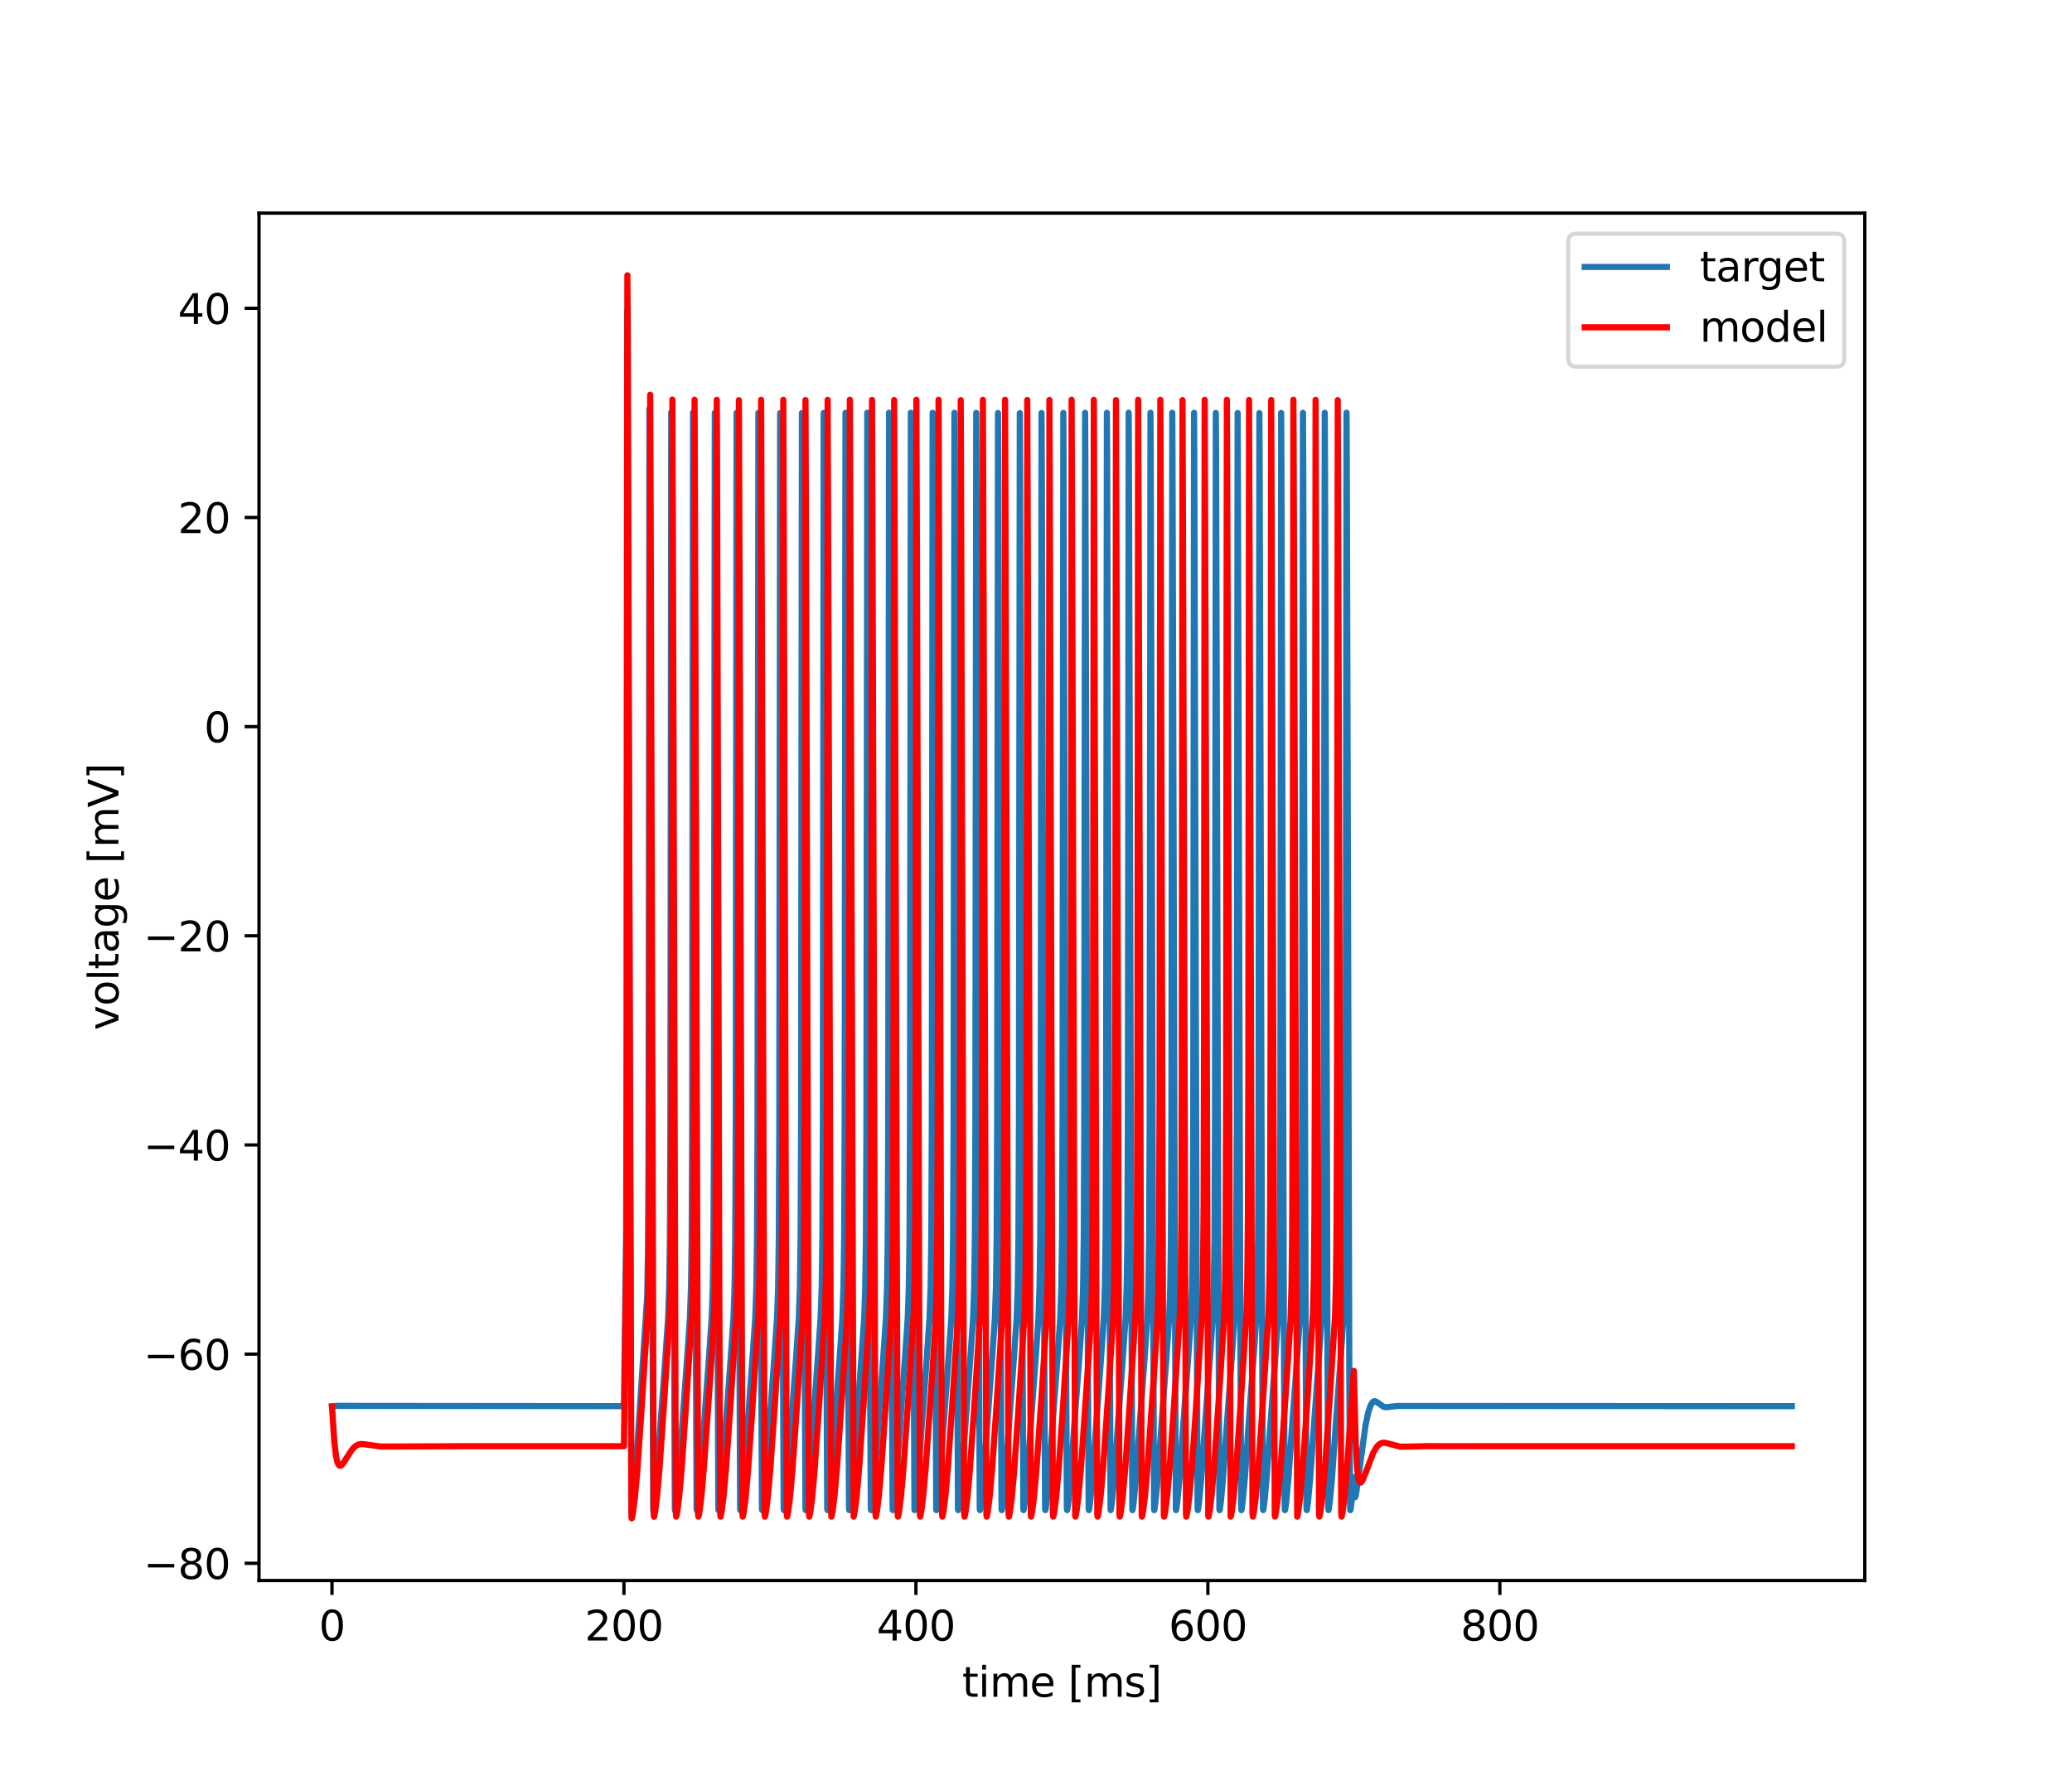 <?xml version="1.0" encoding="utf-8" standalone="no"?>
<!DOCTYPE svg PUBLIC "-//W3C//DTD SVG 1.1//EN"
  "http://www.w3.org/Graphics/SVG/1.1/DTD/svg11.dtd">
<svg xmlns:xlink="http://www.w3.org/1999/xlink" width="504pt" height="432pt" viewBox="0 0 504 432" xmlns="http://www.w3.org/2000/svg" version="1.1">
 <defs>
  <style type="text/css">*{stroke-linejoin: round; stroke-linecap: butt}</style>
 </defs>
 <g id="figure_1">
  <g id="patch_1">
   <path d="M 0 432 
L 504 432 
L 504 0 
L 0 0 
z
" style="fill: #ffffff"/>
  </g>
  <g id="axes_1">
   <g id="patch_2">
    <path d="M 63 384.48 
L 453.6 384.48 
L 453.6 51.84 
L 63 51.84 
z
" style="fill: #ffffff"/>
   </g>
   <g id="matplotlib.axis_1">
    <g id="xtick_1">
     <g id="line2d_1">
      <defs>
       <path id="md06ec34efe" d="M 0 0 
L 0 3.5 
" style="stroke: #000000; stroke-width: 0.8"/>
      </defs>
      <g>
       <use xlink:href="#md06ec34efe" x="80.755" y="384.48" style="stroke: #000000; stroke-width: 0.8"/>
      </g>
     </g>
     <g id="text_1">
      <!-- 0 -->
      <g transform="translate(77.573 399.078)scale(0.1 -0.1)">
       <defs>
        <path id="DejaVuSans-30" d="M 2034 4250 
Q 1547 4250 1301 3770 
Q 1056 3291 1056 2328 
Q 1056 1369 1301 889 
Q 1547 409 2034 409 
Q 2525 409 2770 889 
Q 3016 1369 3016 2328 
Q 3016 3291 2770 3770 
Q 2525 4250 2034 4250 
z
M 2034 4750 
Q 2819 4750 3233 4129 
Q 3647 3509 3647 2328 
Q 3647 1150 3233 529 
Q 2819 -91 2034 -91 
Q 1250 -91 836 529 
Q 422 1150 422 2328 
Q 422 3509 836 4129 
Q 1250 4750 2034 4750 
z
" transform="scale(0.016)"/>
       </defs>
       <use xlink:href="#DejaVuSans-30"/>
      </g>
     </g>
    </g>
    <g id="xtick_2">
     <g id="line2d_2">
      <g>
       <use xlink:href="#md06ec34efe" x="151.773" y="384.48" style="stroke: #000000; stroke-width: 0.8"/>
      </g>
     </g>
     <g id="text_2">
      <!-- 200 -->
      <g transform="translate(142.229 399.078)scale(0.1 -0.1)">
       <defs>
        <path id="DejaVuSans-32" d="M 1228 531 
L 3431 531 
L 3431 0 
L 469 0 
L 469 531 
Q 828 903 1448 1529 
Q 2069 2156 2228 2338 
Q 2531 2678 2651 2914 
Q 2772 3150 2772 3378 
Q 2772 3750 2511 3984 
Q 2250 4219 1831 4219 
Q 1534 4219 1204 4116 
Q 875 4013 500 3803 
L 500 4441 
Q 881 4594 1212 4672 
Q 1544 4750 1819 4750 
Q 2544 4750 2975 4387 
Q 3406 4025 3406 3419 
Q 3406 3131 3298 2873 
Q 3191 2616 2906 2266 
Q 2828 2175 2409 1742 
Q 1991 1309 1228 531 
z
" transform="scale(0.016)"/>
       </defs>
       <use xlink:href="#DejaVuSans-32"/>
       <use xlink:href="#DejaVuSans-30" x="63.623"/>
       <use xlink:href="#DejaVuSans-30" x="127.246"/>
      </g>
     </g>
    </g>
    <g id="xtick_3">
     <g id="line2d_3">
      <g>
       <use xlink:href="#md06ec34efe" x="222.791" y="384.48" style="stroke: #000000; stroke-width: 0.8"/>
      </g>
     </g>
     <g id="text_3">
      <!-- 400 -->
      <g transform="translate(213.247 399.078)scale(0.1 -0.1)">
       <defs>
        <path id="DejaVuSans-34" d="M 2419 4116 
L 825 1625 
L 2419 1625 
L 2419 4116 
z
M 2253 4666 
L 3047 4666 
L 3047 1625 
L 3713 1625 
L 3713 1100 
L 3047 1100 
L 3047 0 
L 2419 0 
L 2419 1100 
L 313 1100 
L 313 1709 
L 2253 4666 
z
" transform="scale(0.016)"/>
       </defs>
       <use xlink:href="#DejaVuSans-34"/>
       <use xlink:href="#DejaVuSans-30" x="63.623"/>
       <use xlink:href="#DejaVuSans-30" x="127.246"/>
      </g>
     </g>
    </g>
    <g id="xtick_4">
     <g id="line2d_4">
      <g>
       <use xlink:href="#md06ec34efe" x="293.809" y="384.48" style="stroke: #000000; stroke-width: 0.8"/>
      </g>
     </g>
     <g id="text_4">
      <!-- 600 -->
      <g transform="translate(284.265 399.078)scale(0.1 -0.1)">
       <defs>
        <path id="DejaVuSans-36" d="M 2113 2584 
Q 1688 2584 1439 2293 
Q 1191 2003 1191 1497 
Q 1191 994 1439 701 
Q 1688 409 2113 409 
Q 2538 409 2786 701 
Q 3034 994 3034 1497 
Q 3034 2003 2786 2293 
Q 2538 2584 2113 2584 
z
M 3366 4563 
L 3366 3988 
Q 3128 4100 2886 4159 
Q 2644 4219 2406 4219 
Q 1781 4219 1451 3797 
Q 1122 3375 1075 2522 
Q 1259 2794 1537 2939 
Q 1816 3084 2150 3084 
Q 2853 3084 3261 2657 
Q 3669 2231 3669 1497 
Q 3669 778 3244 343 
Q 2819 -91 2113 -91 
Q 1303 -91 875 529 
Q 447 1150 447 2328 
Q 447 3434 972 4092 
Q 1497 4750 2381 4750 
Q 2619 4750 2861 4703 
Q 3103 4656 3366 4563 
z
" transform="scale(0.016)"/>
       </defs>
       <use xlink:href="#DejaVuSans-36"/>
       <use xlink:href="#DejaVuSans-30" x="63.623"/>
       <use xlink:href="#DejaVuSans-30" x="127.246"/>
      </g>
     </g>
    </g>
    <g id="xtick_5">
     <g id="line2d_5">
      <g>
       <use xlink:href="#md06ec34efe" x="364.827" y="384.48" style="stroke: #000000; stroke-width: 0.8"/>
      </g>
     </g>
     <g id="text_5">
      <!-- 800 -->
      <g transform="translate(355.284 399.078)scale(0.1 -0.1)">
       <defs>
        <path id="DejaVuSans-38" d="M 2034 2216 
Q 1584 2216 1326 1975 
Q 1069 1734 1069 1313 
Q 1069 891 1326 650 
Q 1584 409 2034 409 
Q 2484 409 2743 651 
Q 3003 894 3003 1313 
Q 3003 1734 2745 1975 
Q 2488 2216 2034 2216 
z
M 1403 2484 
Q 997 2584 770 2862 
Q 544 3141 544 3541 
Q 544 4100 942 4425 
Q 1341 4750 2034 4750 
Q 2731 4750 3128 4425 
Q 3525 4100 3525 3541 
Q 3525 3141 3298 2862 
Q 3072 2584 2669 2484 
Q 3125 2378 3379 2068 
Q 3634 1759 3634 1313 
Q 3634 634 3220 271 
Q 2806 -91 2034 -91 
Q 1263 -91 848 271 
Q 434 634 434 1313 
Q 434 1759 690 2068 
Q 947 2378 1403 2484 
z
M 1172 3481 
Q 1172 3119 1398 2916 
Q 1625 2713 2034 2713 
Q 2441 2713 2670 2916 
Q 2900 3119 2900 3481 
Q 2900 3844 2670 4047 
Q 2441 4250 2034 4250 
Q 1625 4250 1398 4047 
Q 1172 3844 1172 3481 
z
" transform="scale(0.016)"/>
       </defs>
       <use xlink:href="#DejaVuSans-38"/>
       <use xlink:href="#DejaVuSans-30" x="63.623"/>
       <use xlink:href="#DejaVuSans-30" x="127.246"/>
      </g>
     </g>
    </g>
    <g id="text_6">
     <!-- time [ms] -->
     <g transform="translate(234.038 412.757)scale(0.1 -0.1)">
      <defs>
       <path id="DejaVuSans-74" d="M 1172 4494 
L 1172 3500 
L 2356 3500 
L 2356 3053 
L 1172 3053 
L 1172 1153 
Q 1172 725 1289 603 
Q 1406 481 1766 481 
L 2356 481 
L 2356 0 
L 1766 0 
Q 1100 0 847 248 
Q 594 497 594 1153 
L 594 3053 
L 172 3053 
L 172 3500 
L 594 3500 
L 594 4494 
L 1172 4494 
z
" transform="scale(0.016)"/>
       <path id="DejaVuSans-69" d="M 603 3500 
L 1178 3500 
L 1178 0 
L 603 0 
L 603 3500 
z
M 603 4863 
L 1178 4863 
L 1178 4134 
L 603 4134 
L 603 4863 
z
" transform="scale(0.016)"/>
       <path id="DejaVuSans-6d" d="M 3328 2828 
Q 3544 3216 3844 3400 
Q 4144 3584 4550 3584 
Q 5097 3584 5394 3201 
Q 5691 2819 5691 2113 
L 5691 0 
L 5113 0 
L 5113 2094 
Q 5113 2597 4934 2840 
Q 4756 3084 4391 3084 
Q 3944 3084 3684 2787 
Q 3425 2491 3425 1978 
L 3425 0 
L 2847 0 
L 2847 2094 
Q 2847 2600 2669 2842 
Q 2491 3084 2119 3084 
Q 1678 3084 1418 2786 
Q 1159 2488 1159 1978 
L 1159 0 
L 581 0 
L 581 3500 
L 1159 3500 
L 1159 2956 
Q 1356 3278 1631 3431 
Q 1906 3584 2284 3584 
Q 2666 3584 2933 3390 
Q 3200 3197 3328 2828 
z
" transform="scale(0.016)"/>
       <path id="DejaVuSans-65" d="M 3597 1894 
L 3597 1613 
L 953 1613 
Q 991 1019 1311 708 
Q 1631 397 2203 397 
Q 2534 397 2845 478 
Q 3156 559 3463 722 
L 3463 178 
Q 3153 47 2828 -22 
Q 2503 -91 2169 -91 
Q 1331 -91 842 396 
Q 353 884 353 1716 
Q 353 2575 817 3079 
Q 1281 3584 2069 3584 
Q 2775 3584 3186 3129 
Q 3597 2675 3597 1894 
z
M 3022 2063 
Q 3016 2534 2758 2815 
Q 2500 3097 2075 3097 
Q 1594 3097 1305 2825 
Q 1016 2553 972 2059 
L 3022 2063 
z
" transform="scale(0.016)"/>
       <path id="DejaVuSans-20" transform="scale(0.016)"/>
       <path id="DejaVuSans-5b" d="M 550 4863 
L 1875 4863 
L 1875 4416 
L 1125 4416 
L 1125 -397 
L 1875 -397 
L 1875 -844 
L 550 -844 
L 550 4863 
z
" transform="scale(0.016)"/>
       <path id="DejaVuSans-73" d="M 2834 3397 
L 2834 2853 
Q 2591 2978 2328 3040 
Q 2066 3103 1784 3103 
Q 1356 3103 1142 2972 
Q 928 2841 928 2578 
Q 928 2378 1081 2264 
Q 1234 2150 1697 2047 
L 1894 2003 
Q 2506 1872 2764 1633 
Q 3022 1394 3022 966 
Q 3022 478 2636 193 
Q 2250 -91 1575 -91 
Q 1294 -91 989 -36 
Q 684 19 347 128 
L 347 722 
Q 666 556 975 473 
Q 1284 391 1588 391 
Q 1994 391 2212 530 
Q 2431 669 2431 922 
Q 2431 1156 2273 1281 
Q 2116 1406 1581 1522 
L 1381 1569 
Q 847 1681 609 1914 
Q 372 2147 372 2553 
Q 372 3047 722 3315 
Q 1072 3584 1716 3584 
Q 2034 3584 2315 3537 
Q 2597 3491 2834 3397 
z
" transform="scale(0.016)"/>
       <path id="DejaVuSans-5d" d="M 1947 4863 
L 1947 -844 
L 622 -844 
L 622 -397 
L 1369 -397 
L 1369 4416 
L 622 4416 
L 622 4863 
L 1947 4863 
z
" transform="scale(0.016)"/>
      </defs>
      <use xlink:href="#DejaVuSans-74"/>
      <use xlink:href="#DejaVuSans-69" x="39.209"/>
      <use xlink:href="#DejaVuSans-6d" x="66.992"/>
      <use xlink:href="#DejaVuSans-65" x="164.404"/>
      <use xlink:href="#DejaVuSans-20" x="225.928"/>
      <use xlink:href="#DejaVuSans-5b" x="257.715"/>
      <use xlink:href="#DejaVuSans-6d" x="296.729"/>
      <use xlink:href="#DejaVuSans-73" x="394.141"/>
      <use xlink:href="#DejaVuSans-5d" x="446.24"/>
     </g>
    </g>
   </g>
   <g id="matplotlib.axis_2">
    <g id="ytick_1">
     <g id="line2d_6">
      <defs>
       <path id="mc2e94de565" d="M 0 0 
L -3.5 0 
" style="stroke: #000000; stroke-width: 0.8"/>
      </defs>
      <g>
       <use xlink:href="#mc2e94de565" x="63" y="380.287" style="stroke: #000000; stroke-width: 0.8"/>
      </g>
     </g>
     <g id="text_7">
      <!-- −80 -->
      <g transform="translate(34.895 384.086)scale(0.1 -0.1)">
       <defs>
        <path id="DejaVuSans-2212" d="M 678 2272 
L 4684 2272 
L 4684 1741 
L 678 1741 
L 678 2272 
z
" transform="scale(0.016)"/>
       </defs>
       <use xlink:href="#DejaVuSans-2212"/>
       <use xlink:href="#DejaVuSans-38" x="83.789"/>
       <use xlink:href="#DejaVuSans-30" x="147.412"/>
      </g>
     </g>
    </g>
    <g id="ytick_2">
     <g id="line2d_7">
      <g>
       <use xlink:href="#mc2e94de565" x="63" y="329.405" style="stroke: #000000; stroke-width: 0.8"/>
      </g>
     </g>
     <g id="text_8">
      <!-- −60 -->
      <g transform="translate(34.895 333.205)scale(0.1 -0.1)">
       <use xlink:href="#DejaVuSans-2212"/>
       <use xlink:href="#DejaVuSans-36" x="83.789"/>
       <use xlink:href="#DejaVuSans-30" x="147.412"/>
      </g>
     </g>
    </g>
    <g id="ytick_3">
     <g id="line2d_8">
      <g>
       <use xlink:href="#mc2e94de565" x="63" y="278.524" style="stroke: #000000; stroke-width: 0.8"/>
      </g>
     </g>
     <g id="text_9">
      <!-- −40 -->
      <g transform="translate(34.895 282.323)scale(0.1 -0.1)">
       <use xlink:href="#DejaVuSans-2212"/>
       <use xlink:href="#DejaVuSans-34" x="83.789"/>
       <use xlink:href="#DejaVuSans-30" x="147.412"/>
      </g>
     </g>
    </g>
    <g id="ytick_4">
     <g id="line2d_9">
      <g>
       <use xlink:href="#mc2e94de565" x="63" y="227.642" style="stroke: #000000; stroke-width: 0.8"/>
      </g>
     </g>
     <g id="text_10">
      <!-- −20 -->
      <g transform="translate(34.895 231.441)scale(0.1 -0.1)">
       <use xlink:href="#DejaVuSans-2212"/>
       <use xlink:href="#DejaVuSans-32" x="83.789"/>
       <use xlink:href="#DejaVuSans-30" x="147.412"/>
      </g>
     </g>
    </g>
    <g id="ytick_5">
     <g id="line2d_10">
      <g>
       <use xlink:href="#mc2e94de565" x="63" y="176.76" style="stroke: #000000; stroke-width: 0.8"/>
      </g>
     </g>
     <g id="text_11">
      <!-- 0 -->
      <g transform="translate(49.638 180.559)scale(0.1 -0.1)">
       <use xlink:href="#DejaVuSans-30"/>
      </g>
     </g>
    </g>
    <g id="ytick_6">
     <g id="line2d_11">
      <g>
       <use xlink:href="#mc2e94de565" x="63" y="125.879" style="stroke: #000000; stroke-width: 0.8"/>
      </g>
     </g>
     <g id="text_12">
      <!-- 20 -->
      <g transform="translate(43.275 129.678)scale(0.1 -0.1)">
       <use xlink:href="#DejaVuSans-32"/>
       <use xlink:href="#DejaVuSans-30" x="63.623"/>
      </g>
     </g>
    </g>
    <g id="ytick_7">
     <g id="line2d_12">
      <g>
       <use xlink:href="#mc2e94de565" x="63" y="74.997" style="stroke: #000000; stroke-width: 0.8"/>
      </g>
     </g>
     <g id="text_13">
      <!-- 40 -->
      <g transform="translate(43.275 78.796)scale(0.1 -0.1)">
       <use xlink:href="#DejaVuSans-34"/>
       <use xlink:href="#DejaVuSans-30" x="63.623"/>
      </g>
     </g>
    </g>
    <g id="text_14">
     <!-- voltage [mV] -->
     <g transform="translate(28.816 250.624)rotate(-90)scale(0.1 -0.1)">
      <defs>
       <path id="DejaVuSans-76" d="M 191 3500 
L 800 3500 
L 1894 563 
L 2988 3500 
L 3597 3500 
L 2284 0 
L 1503 0 
L 191 3500 
z
" transform="scale(0.016)"/>
       <path id="DejaVuSans-6f" d="M 1959 3097 
Q 1497 3097 1228 2736 
Q 959 2375 959 1747 
Q 959 1119 1226 758 
Q 1494 397 1959 397 
Q 2419 397 2687 759 
Q 2956 1122 2956 1747 
Q 2956 2369 2687 2733 
Q 2419 3097 1959 3097 
z
M 1959 3584 
Q 2709 3584 3137 3096 
Q 3566 2609 3566 1747 
Q 3566 888 3137 398 
Q 2709 -91 1959 -91 
Q 1206 -91 779 398 
Q 353 888 353 1747 
Q 353 2609 779 3096 
Q 1206 3584 1959 3584 
z
" transform="scale(0.016)"/>
       <path id="DejaVuSans-6c" d="M 603 4863 
L 1178 4863 
L 1178 0 
L 603 0 
L 603 4863 
z
" transform="scale(0.016)"/>
       <path id="DejaVuSans-61" d="M 2194 1759 
Q 1497 1759 1228 1600 
Q 959 1441 959 1056 
Q 959 750 1161 570 
Q 1363 391 1709 391 
Q 2188 391 2477 730 
Q 2766 1069 2766 1631 
L 2766 1759 
L 2194 1759 
z
M 3341 1997 
L 3341 0 
L 2766 0 
L 2766 531 
Q 2569 213 2275 61 
Q 1981 -91 1556 -91 
Q 1019 -91 701 211 
Q 384 513 384 1019 
Q 384 1609 779 1909 
Q 1175 2209 1959 2209 
L 2766 2209 
L 2766 2266 
Q 2766 2663 2505 2880 
Q 2244 3097 1772 3097 
Q 1472 3097 1187 3025 
Q 903 2953 641 2809 
L 641 3341 
Q 956 3463 1253 3523 
Q 1550 3584 1831 3584 
Q 2591 3584 2966 3190 
Q 3341 2797 3341 1997 
z
" transform="scale(0.016)"/>
       <path id="DejaVuSans-67" d="M 2906 1791 
Q 2906 2416 2648 2759 
Q 2391 3103 1925 3103 
Q 1463 3103 1205 2759 
Q 947 2416 947 1791 
Q 947 1169 1205 825 
Q 1463 481 1925 481 
Q 2391 481 2648 825 
Q 2906 1169 2906 1791 
z
M 3481 434 
Q 3481 -459 3084 -895 
Q 2688 -1331 1869 -1331 
Q 1566 -1331 1297 -1286 
Q 1028 -1241 775 -1147 
L 775 -588 
Q 1028 -725 1275 -790 
Q 1522 -856 1778 -856 
Q 2344 -856 2625 -561 
Q 2906 -266 2906 331 
L 2906 616 
Q 2728 306 2450 153 
Q 2172 0 1784 0 
Q 1141 0 747 490 
Q 353 981 353 1791 
Q 353 2603 747 3093 
Q 1141 3584 1784 3584 
Q 2172 3584 2450 3431 
Q 2728 3278 2906 2969 
L 2906 3500 
L 3481 3500 
L 3481 434 
z
" transform="scale(0.016)"/>
       <path id="DejaVuSans-56" d="M 1831 0 
L 50 4666 
L 709 4666 
L 2188 738 
L 3669 4666 
L 4325 4666 
L 2547 0 
L 1831 0 
z
" transform="scale(0.016)"/>
      </defs>
      <use xlink:href="#DejaVuSans-76"/>
      <use xlink:href="#DejaVuSans-6f" x="59.18"/>
      <use xlink:href="#DejaVuSans-6c" x="120.361"/>
      <use xlink:href="#DejaVuSans-74" x="148.145"/>
      <use xlink:href="#DejaVuSans-61" x="187.354"/>
      <use xlink:href="#DejaVuSans-67" x="248.633"/>
      <use xlink:href="#DejaVuSans-65" x="312.109"/>
      <use xlink:href="#DejaVuSans-20" x="373.633"/>
      <use xlink:href="#DejaVuSans-5b" x="405.42"/>
      <use xlink:href="#DejaVuSans-6d" x="444.434"/>
      <use xlink:href="#DejaVuSans-56" x="541.846"/>
      <use xlink:href="#DejaVuSans-5d" x="610.254"/>
     </g>
    </g>
   </g>
   <g id="line2d_13">
    <path d="M 80.755 342.126 
L 81.98 341.993 
L 151.773 342.059 
L 152.314 298.907 
L 152.421 251.769 
L 152.563 75.822 
L 152.678 100.263 
L 153.566 367.798 
L 153.61 367.7 
L 153.815 366.364 
L 154.294 361.756 
L 154.96 352.916 
L 157.428 315.222 
L 157.614 304.438 
L 157.738 283.149 
L 157.836 222.518 
L 157.969 99.433 
L 158.031 112.18 
L 158.883 367.386 
L 158.946 367.208 
L 159.203 365.29 
L 159.718 359.792 
L 160.535 348.232 
L 161.822 330.66 
L 162.514 320.613 
L 162.772 313.324 
L 162.94 301.702 
L 163.065 274.596 
L 163.162 192.796 
L 163.269 100.325 
L 163.322 109.545 
L 163.864 298.637 
L 164.148 367.215 
L 164.183 367.355 
L 164.245 367.18 
L 164.494 365.335 
L 165.009 359.855 
L 165.834 348.176 
L 167.113 330.732 
L 167.814 320.578 
L 168.071 313.28 
L 168.24 301.62 
L 168.364 274.358 
L 168.462 192.073 
L 168.569 100.399 
L 168.622 109.76 
L 169.172 302.467 
L 169.439 367.132 
L 169.483 367.353 
L 169.545 367.174 
L 169.802 365.248 
L 170.317 359.732 
L 171.152 347.896 
L 172.43 330.497 
L 173.114 320.561 
L 173.371 313.245 
L 173.54 301.527 
L 173.664 274.03 
L 173.762 190.957 
L 173.868 100.415 
L 173.922 109.989 
L 174.481 306.413 
L 174.729 367.026 
L 174.783 367.353 
L 174.845 367.17 
L 175.102 365.241 
L 175.617 359.722 
L 176.452 347.884 
L 177.73 330.487 
L 178.413 320.544 
L 178.671 313.21 
L 178.84 301.433 
L 178.964 273.694 
L 179.061 189.809 
L 179.168 100.432 
L 179.221 110.22 
L 179.789 310.459 
L 180.029 367.038 
L 180.082 367.354 
L 180.144 367.165 
L 180.402 365.233 
L 180.917 359.711 
L 181.751 347.872 
L 183.03 330.476 
L 183.713 320.528 
L 183.971 313.175 
L 184.139 301.337 
L 184.264 273.349 
L 184.361 188.64 
L 184.468 100.455 
L 184.521 110.455 
L 185.098 314.594 
L 185.329 367.049 
L 185.382 367.354 
L 185.444 367.161 
L 185.702 365.226 
L 186.217 359.701 
L 187.051 347.86 
L 188.329 330.466 
L 189.013 320.511 
L 189.27 313.139 
L 189.439 301.241 
L 189.563 273 
L 189.661 187.467 
L 189.767 100.484 
L 189.821 110.692 
L 190.407 318.799 
L 190.62 366.92 
L 190.682 367.353 
L 190.744 367.157 
L 191.01 365.14 
L 191.525 359.58 
L 192.368 347.583 
L 193.638 330.344 
L 194.313 320.495 
L 194.57 313.104 
L 194.739 301.144 
L 194.863 272.648 
L 194.97 173.341 
L 195.058 100.471 
L 195.12 110.932 
L 195.715 323.048 
L 195.919 366.935 
L 195.982 367.353 
L 196.044 367.153 
L 196.31 365.133 
L 196.834 359.458 
L 197.704 347.042 
L 198.955 330.11 
L 199.612 320.478 
L 199.87 313.068 
L 200.038 301.045 
L 200.163 272.288 
L 200.269 172.116 
L 200.358 100.443 
L 200.42 111.175 
L 201.024 327.307 
L 201.219 366.949 
L 201.281 367.353 
L 201.343 367.148 
L 201.61 365.125 
L 202.133 359.447 
L 202.995 347.162 
L 204.255 330.1 
L 204.912 320.461 
L 205.17 313.032 
L 205.338 300.946 
L 205.462 271.921 
L 205.569 170.883 
L 205.658 100.421 
L 205.72 111.421 
L 206.332 331.528 
L 206.519 366.963 
L 206.581 367.353 
L 206.634 367.189 
L 206.874 365.43 
L 207.389 359.991 
L 208.188 348.737 
L 209.511 330.647 
L 210.203 320.623 
L 210.46 313.376 
L 210.629 301.879 
L 210.753 275.281 
L 210.851 195.278 
L 210.958 100.406 
L 211.02 111.667 
L 211.641 335.658 
L 211.827 367.104 
L 211.881 367.352 
L 211.934 367.185 
L 212.183 365.345 
L 212.697 359.871 
L 213.514 348.327 
L 214.81 330.637 
L 215.503 320.606 
L 215.76 313.341 
L 215.929 301.786 
L 216.053 274.953 
L 216.151 194.135 
L 216.257 100.4 
L 216.319 111.913 
L 216.95 339.638 
L 217.127 367.115 
L 217.172 367.353 
L 217.234 367.181 
L 217.482 365.338 
L 217.997 359.861 
L 218.823 348.182 
L 220.101 330.738 
L 220.802 320.59 
L 221.06 313.306 
L 221.229 301.693 
L 221.353 274.622 
L 221.45 192.993 
L 221.557 100.401 
L 221.61 109.581 
L 222.152 298.691 
L 222.427 367.124 
L 222.471 367.353 
L 222.533 367.177 
L 222.782 365.331 
L 223.297 359.85 
L 224.123 348.17 
L 225.419 330.505 
L 226.111 320.394 
L 226.368 312.887 
L 226.537 300.545 
L 226.653 274.29 
L 226.75 191.846 
L 226.857 100.406 
L 226.91 109.811 
L 227.46 302.54 
L 227.727 367.134 
L 227.771 367.353 
L 227.833 367.173 
L 228.091 365.246 
L 228.606 359.73 
L 229.44 347.893 
L 230.718 330.494 
L 231.402 320.557 
L 231.659 313.236 
L 231.828 301.505 
L 231.952 273.954 
L 232.05 190.699 
L 232.156 100.419 
L 232.21 110.041 
L 232.769 306.489 
L 233.018 367.029 
L 233.071 367.353 
L 233.133 367.169 
L 233.39 365.239 
L 233.905 359.719 
L 234.74 347.881 
L 236.018 330.484 
L 236.702 320.54 
L 236.959 313.202 
L 237.128 301.411 
L 237.252 273.616 
L 237.35 189.545 
L 237.456 100.437 
L 237.509 110.273 
L 238.078 310.537 
L 238.317 367.04 
L 238.371 367.354 
L 238.433 367.165 
L 238.69 365.232 
L 239.205 359.709 
L 240.039 347.869 
L 241.318 330.474 
L 242.001 320.524 
L 242.259 313.167 
L 242.427 301.316 
L 242.552 273.27 
L 242.649 188.374 
L 242.756 100.461 
L 242.809 110.508 
L 243.386 314.674 
L 243.617 367.052 
L 243.67 367.354 
L 243.732 367.16 
L 243.99 365.225 
L 244.505 359.699 
L 245.348 347.725 
L 246.618 330.464 
L 247.301 320.508 
L 247.559 313.131 
L 247.727 301.219 
L 247.851 272.921 
L 247.949 187.199 
L 248.056 100.492 
L 248.109 110.746 
L 248.695 318.88 
L 248.908 366.923 
L 248.97 367.353 
L 249.032 367.156 
L 249.298 365.139 
L 249.822 359.466 
L 250.692 347.052 
L 251.944 330.118 
L 252.601 320.491 
L 252.858 313.096 
L 253.027 301.121 
L 253.151 272.566 
L 253.258 173.062 
L 253.346 100.464 
L 253.409 110.987 
L 254.003 323.132 
L 254.208 366.938 
L 254.27 367.353 
L 254.332 367.152 
L 254.598 365.131 
L 255.122 359.455 
L 255.983 347.171 
L 257.226 330.331 
L 257.901 320.474 
L 258.158 313.06 
L 258.327 301.023 
L 258.451 272.205 
L 258.557 171.835 
L 258.646 100.437 
L 258.708 111.232 
L 259.312 327.39 
L 259.507 366.952 
L 259.569 367.353 
L 259.632 367.147 
L 259.898 365.124 
L 260.422 359.445 
L 261.292 347.027 
L 262.526 330.321 
L 263.2 320.457 
L 263.458 313.023 
L 263.626 300.923 
L 263.751 271.836 
L 263.857 170.602 
L 263.946 100.417 
L 264.008 111.477 
L 264.621 331.61 
L 264.807 366.966 
L 264.869 367.352 
L 264.922 367.188 
L 265.171 365.351 
L 265.686 359.879 
L 266.511 348.204 
L 267.808 330.534 
L 268.5 320.44 
L 268.757 312.987 
L 268.926 300.823 
L 269.05 271.468 
L 269.157 169.378 
L 269.246 100.404 
L 269.299 109.175 
L 269.823 291.363 
L 270.133 367.268 
L 270.169 367.352 
L 270.222 367.184 
L 270.471 365.344 
L 270.986 359.868 
L 271.802 348.324 
L 273.098 330.635 
L 273.791 320.603 
L 274.048 313.333 
L 274.217 301.765 
L 274.341 274.877 
L 274.439 193.874 
L 274.545 100.4 
L 274.599 109.404 
L 275.131 295.014 
L 275.424 367.208 
L 275.46 367.353 
L 275.522 367.18 
L 275.77 365.337 
L 276.285 359.858 
L 277.111 348.18 
L 278.389 330.736 
L 279.091 320.586 
L 279.348 313.298 
L 279.517 301.672 
L 279.641 274.546 
L 279.739 192.731 
L 279.845 100.401 
L 279.898 109.633 
L 280.44 298.764 
L 280.715 367.126 
L 280.76 367.353 
L 280.822 367.176 
L 281.079 365.251 
L 281.594 359.737 
L 282.428 347.903 
L 283.707 330.502 
L 284.39 320.569 
L 284.648 313.263 
L 284.816 301.578 
L 284.941 274.213 
L 285.038 191.584 
L 285.145 100.409 
L 285.198 109.863 
L 285.749 302.615 
L 286.015 367.136 
L 286.059 367.353 
L 286.121 367.172 
L 286.379 365.244 
L 286.903 359.616 
L 287.755 347.494 
L 289.006 330.492 
L 289.69 320.553 
L 289.947 313.229 
L 290.116 301.484 
L 290.24 273.878 
L 290.338 190.436 
L 290.445 100.422 
L 290.498 110.094 
L 291.057 306.566 
L 291.306 367.031 
L 291.359 367.354 
L 291.421 367.168 
L 291.679 365.237 
L 292.193 359.717 
L 293.028 347.878 
L 294.315 330.37 
L 294.99 320.537 
L 295.247 313.194 
L 295.416 301.39 
L 295.54 273.538 
L 295.638 189.279 
L 295.744 100.442 
L 295.798 110.327 
L 296.366 310.616 
L 296.605 367.043 
L 296.659 367.354 
L 296.721 367.164 
L 296.978 365.23 
L 297.493 359.707 
L 298.328 347.866 
L 299.606 330.472 
L 300.289 320.52 
L 300.547 313.159 
L 300.716 301.293 
L 300.84 273.191 
L 300.938 188.107 
L 301.044 100.468 
L 301.097 110.562 
L 301.674 314.754 
L 301.905 367.054 
L 301.958 367.354 
L 302.021 367.16 
L 302.287 365.144 
L 302.811 359.474 
L 303.672 347.193 
L 304.915 330.35 
L 305.589 320.504 
L 305.847 313.123 
L 306.015 301.197 
L 306.14 272.841 
L 306.246 174.004 
L 306.335 100.489 
L 306.397 110.801 
L 306.983 318.962 
L 307.196 366.927 
L 307.258 367.353 
L 307.32 367.155 
L 307.587 365.137 
L 308.11 359.463 
L 308.971 347.181 
L 310.214 330.34 
L 310.889 320.487 
L 311.146 313.088 
L 311.315 301.099 
L 311.439 272.484 
L 311.546 172.784 
L 311.635 100.457 
L 311.697 111.042 
L 312.292 323.215 
L 312.496 366.941 
L 312.558 367.353 
L 312.62 367.151 
L 312.886 365.129 
L 313.41 359.453 
L 314.28 347.037 
L 315.532 330.105 
L 316.189 320.47 
L 316.446 313.051 
L 316.615 301 
L 316.739 272.122 
L 316.846 171.555 
L 316.934 100.432 
L 316.997 111.287 
L 317.6 327.473 
L 317.795 366.956 
L 317.858 367.353 
L 317.911 367.191 
L 318.159 365.357 
L 318.674 359.887 
L 319.491 348.346 
L 320.796 330.542 
L 321.488 320.453 
L 321.746 313.015 
L 321.915 300.9 
L 322.039 271.752 
L 322.145 170.321 
L 322.234 100.413 
L 322.296 111.533 
L 322.909 331.692 
L 323.095 366.97 
L 323.157 367.352 
L 323.211 367.187 
L 323.459 365.349 
L 323.974 359.876 
L 324.791 348.334 
L 326.096 330.531 
L 326.779 320.615 
L 327.037 313.36 
L 327.205 301.837 
L 327.33 275.132 
L 327.427 194.757 
L 327.534 100.402 
L 327.596 111.78 
L 328.217 335.817 
L 328.404 367.109 
L 328.457 367.352 
L 328.51 367.183 
L 328.759 365.342 
L 329.274 359.866 
L 329.318 359.309 
L 329.336 360.182 
L 329.531 364.057 
L 329.62 364.239 
L 329.664 364.183 
L 329.815 363.594 
L 330.215 360.859 
L 332.177 346.53 
L 332.869 343.402 
L 333.428 341.795 
L 333.89 341.073 
L 334.263 340.853 
L 334.618 340.892 
L 335.106 341.205 
L 336.553 342.227 
L 337.166 342.321 
L 338.116 342.211 
L 339.918 342.013 
L 435.845 342.059 
L 435.845 342.059 
" clip-path="url(#p9161c11c2b)" style="fill: none; stroke: #1f77b4; stroke-width: 1.5; stroke-linecap: square"/>
   </g>
   <g id="line2d_14">
    <path d="M 80.755 342.126 
L 81.305 350.526 
L 81.74 354.243 
L 82.122 355.855 
L 82.459 356.459 
L 82.743 356.58 
L 83.036 356.458 
L 83.453 356.011 
L 84.234 354.777 
L 85.646 352.596 
L 86.418 351.816 
L 87.111 351.416 
L 87.812 351.267 
L 88.673 351.327 
L 92.641 351.889 
L 112.677 351.808 
L 151.773 351.808 
L 152.35 305.055 
L 152.456 266.076 
L 152.554 107.414 
L 152.607 66.96 
L 152.678 77.219 
L 152.953 172.376 
L 153.601 369.207 
L 153.646 369.36 
L 153.708 369.229 
L 153.974 367.857 
L 154.436 364.321 
L 154.995 358.12 
L 155.954 344.432 
L 157.516 319.858 
L 157.738 310.829 
L 157.889 294.078 
L 157.996 252.47 
L 158.155 96.029 
L 158.262 123.817 
L 159.017 368.609 
L 159.079 368.964 
L 159.141 368.833 
L 159.389 367.477 
L 159.851 363.757 
L 160.428 357.116 
L 161.635 339.731 
L 162.878 320.49 
L 163.118 311.738 
L 163.269 297.397 
L 163.384 260.188 
L 163.553 97.202 
L 163.686 133.987 
L 164.387 368.022 
L 164.476 368.936 
L 164.529 368.836 
L 164.751 367.67 
L 165.213 364.045 
L 165.781 357.626 
L 166.846 342.336 
L 168.311 319.489 
L 168.533 310.515 
L 168.684 293.846 
L 168.79 252.723 
L 168.95 97.239 
L 169.057 124.739 
L 169.811 368.616 
L 169.873 368.934 
L 169.936 368.794 
L 170.193 367.365 
L 170.664 363.505 
L 171.249 356.655 
L 172.759 335.028 
L 173.611 321.795 
L 173.868 313.759 
L 174.037 300.547 
L 174.152 271.741 
L 174.25 179.387 
L 174.348 97.265 
L 174.401 107.412 
L 174.978 317.85 
L 175.2 368.525 
L 175.271 368.934 
L 175.324 368.817 
L 175.564 367.522 
L 176.025 363.824 
L 176.602 357.208 
L 177.774 340.34 
L 179.07 320.277 
L 179.301 311.792 
L 179.452 297.592 
L 179.567 261.01 
L 179.736 97.337 
L 179.869 133.532 
L 180.579 368.226 
L 180.659 368.934 
L 180.713 368.838 
L 180.935 367.675 
L 181.396 364.052 
L 181.964 357.637 
L 183.021 342.477 
L 184.494 319.515 
L 184.716 310.577 
L 184.867 294.038 
L 184.974 253.444 
L 185.134 97.255 
L 185.249 127.713 
L 185.986 368.464 
L 186.057 368.934 
L 186.11 368.829 
L 186.341 367.602 
L 186.802 363.943 
L 187.379 357.371 
L 188.507 341.156 
L 189.874 319.915 
L 190.105 310.963 
L 190.256 295.202 
L 190.362 257.702 
L 190.531 97.25 
L 190.646 128.717 
L 191.374 368.344 
L 191.454 368.934 
L 191.507 368.82 
L 191.747 367.528 
L 192.209 363.833 
L 192.786 357.221 
L 193.958 340.354 
L 195.254 320.301 
L 195.484 311.847 
L 195.644 296.296 
L 195.751 261.6 
L 195.928 97.316 
L 196.053 133.15 
L 196.763 368.202 
L 196.843 368.933 
L 196.896 368.841 
L 197.109 367.736 
L 197.562 364.228 
L 198.121 357.993 
L 199.115 343.786 
L 200.695 319.052 
L 200.908 310.069 
L 201.059 292.46 
L 201.166 247.484 
L 201.317 97.276 
L 201.414 120.734 
L 202.196 368.781 
L 202.24 368.934 
L 202.302 368.801 
L 202.551 367.437 
L 203.021 363.611 
L 203.607 356.799 
L 204.983 337.023 
L 205.995 321.443 
L 206.244 313.428 
L 206.412 299.603 
L 206.528 268.435 
L 206.634 155.339 
L 206.714 97.243 
L 206.776 109.521 
L 207.637 368.934 
L 207.691 368.823 
L 207.921 367.591 
L 208.383 363.928 
L 208.96 357.35 
L 210.088 341.132 
L 211.446 320.101 
L 211.677 311.394 
L 211.827 296.463 
L 211.943 256.617 
L 212.112 97.283 
L 212.227 129.346 
L 212.955 368.378 
L 213.035 368.933 
L 213.088 368.814 
L 213.328 367.518 
L 213.789 363.818 
L 214.366 357.199 
L 215.547 340.204 
L 216.834 320.26 
L 217.065 311.754 
L 217.216 297.486 
L 217.331 260.605 
L 217.5 97.309 
L 217.633 133.793 
L 218.343 368.242 
L 218.423 368.934 
L 218.477 368.836 
L 218.698 367.671 
L 219.16 364.046 
L 219.728 357.628 
L 220.794 342.338 
L 222.258 319.496 
L 222.48 310.535 
L 222.631 293.91 
L 222.738 252.966 
L 222.897 97.246 
L 223.004 124.618 
L 223.759 368.611 
L 223.821 368.934 
L 223.883 368.795 
L 224.14 367.367 
L 224.611 363.508 
L 225.197 356.659 
L 226.697 335.155 
L 227.558 321.802 
L 227.815 313.774 
L 227.984 300.588 
L 228.1 271.883 
L 228.197 179.863 
L 228.295 97.259 
L 228.348 107.319 
L 228.925 317.709 
L 229.147 368.52 
L 229.218 368.934 
L 229.271 368.818 
L 229.511 367.524 
L 229.973 363.827 
L 230.55 357.212 
L 231.721 340.345 
L 233.018 320.285 
L 233.248 311.81 
L 233.408 296.182 
L 233.515 261.199 
L 233.692 97.343 
L 233.816 133.41 
L 234.527 368.218 
L 234.607 368.934 
L 234.66 368.839 
L 234.882 367.677 
L 235.343 364.055 
L 235.912 357.641 
L 236.968 342.481 
L 238.442 319.523 
L 238.663 310.597 
L 238.814 294.098 
L 238.921 253.667 
L 239.081 97.26 
L 239.196 127.593 
L 239.933 368.459 
L 240.004 368.934 
L 240.057 368.83 
L 240.288 367.604 
L 240.75 363.946 
L 241.327 357.375 
L 242.454 341.16 
L 243.821 319.923 
L 244.052 310.982 
L 244.203 295.259 
L 244.309 257.907 
L 244.478 97.247 
L 244.602 132.009 
L 245.313 368.126 
L 245.401 368.934 
L 245.446 368.85 
L 245.65 367.809 
L 246.103 364.337 
L 246.662 358.144 
L 247.63 344.35 
L 249.254 318.883 
L 249.467 309.672 
L 249.609 293.065 
L 249.716 249.792 
L 249.875 97.304 
L 249.973 122.908 
L 250.737 368.665 
L 250.799 368.933 
L 250.852 368.812 
L 251.092 367.513 
L 251.553 363.811 
L 252.13 357.19 
L 253.311 340.194 
L 254.598 320.243 
L 254.829 311.716 
L 254.98 297.38 
L 255.095 260.194 
L 255.264 97.286 
L 255.397 134.052 
L 256.098 368.025 
L 256.187 368.934 
L 256.24 368.833 
L 256.462 367.666 
L 256.924 364.04 
L 257.492 357.619 
L 258.557 342.329 
L 260.022 319.478 
L 260.244 310.492 
L 260.395 293.781 
L 260.502 252.485 
L 260.661 97.243 
L 260.768 124.867 
L 261.522 368.62 
L 261.585 368.934 
L 261.647 368.792 
L 261.904 367.363 
L 262.375 363.501 
L 262.961 356.651 
L 264.47 335.023 
L 265.322 321.787 
L 265.579 313.742 
L 265.748 300.5 
L 265.863 271.58 
L 265.961 178.856 
L 266.059 97.274 
L 266.112 107.517 
L 266.698 322.015 
L 266.911 368.53 
L 266.982 368.933 
L 267.035 368.815 
L 267.275 367.52 
L 267.737 363.821 
L 268.314 357.203 
L 269.494 340.208 
L 270.781 320.268 
L 271.012 311.772 
L 271.163 297.536 
L 271.279 260.796 
L 271.447 97.322 
L 271.58 133.671 
L 272.291 368.234 
L 272.37 368.934 
L 272.424 368.837 
L 272.646 367.672 
L 273.107 364.049 
L 273.675 357.632 
L 274.741 342.343 
L 276.205 319.505 
L 276.427 310.554 
L 276.578 293.97 
L 276.685 253.19 
L 276.845 97.25 
L 276.951 124.501 
L 277.706 368.607 
L 277.768 368.934 
L 277.83 368.796 
L 278.087 367.369 
L 278.558 363.511 
L 279.144 356.664 
L 280.644 335.159 
L 281.514 321.612 
L 281.772 313.363 
L 281.94 299.413 
L 282.056 267.755 
L 282.162 153.335 
L 282.242 97.254 
L 282.295 107.227 
L 282.872 317.57 
L 283.094 368.515 
L 283.165 368.934 
L 283.219 368.819 
L 283.458 367.526 
L 283.92 363.83 
L 284.497 357.216 
L 285.669 340.349 
L 286.965 320.292 
L 287.196 311.827 
L 287.355 296.235 
L 287.462 261.387 
L 287.639 97.33 
L 287.764 133.289 
L 288.474 368.211 
L 288.554 368.933 
L 288.607 368.84 
L 288.82 367.734 
L 289.273 364.225 
L 289.832 357.988 
L 290.826 343.781 
L 292.406 319.042 
L 292.62 310.046 
L 292.77 292.386 
L 292.877 247.198 
L 293.028 97.267 
L 293.126 120.864 
L 293.907 368.784 
L 293.951 368.934 
L 294.013 368.8 
L 294.262 367.434 
L 294.732 363.607 
L 295.318 356.795 
L 296.694 337.018 
L 297.706 321.435 
L 297.955 313.411 
L 298.123 299.553 
L 298.239 268.255 
L 298.345 154.803 
L 298.425 97.245 
L 298.487 109.633 
L 299.349 368.934 
L 299.402 368.822 
L 299.633 367.589 
L 300.094 363.924 
L 300.671 357.345 
L 301.808 340.999 
L 303.157 320.092 
L 303.388 311.373 
L 303.539 296.403 
L 303.645 261.973 
L 303.823 97.294 
L 303.947 132.907 
L 304.657 368.186 
L 304.746 368.933 
L 304.79 368.843 
L 305.003 367.74 
L 305.456 364.234 
L 306.015 358.001 
L 307.01 343.795 
L 308.59 319.07 
L 308.803 310.11 
L 308.954 292.59 
L 309.06 247.984 
L 309.211 97.296 
L 309.318 123.77 
L 310.072 368.58 
L 310.134 368.934 
L 310.197 368.803 
L 310.445 367.441 
L 310.916 363.617 
L 311.501 356.808 
L 312.869 337.156 
L 313.898 321.255 
L 314.147 313.019 
L 314.307 299.691 
L 314.422 268.746 
L 314.529 156.275 
L 314.609 97.244 
L 314.671 109.326 
L 315.532 368.934 
L 315.585 368.825 
L 315.816 367.595 
L 316.277 363.934 
L 316.854 357.358 
L 317.982 341.141 
L 319.349 319.888 
L 319.58 310.901 
L 319.731 295.016 
L 319.837 257.03 
L 320.006 97.267 
L 320.121 129.107 
L 320.849 368.365 
L 320.929 368.934 
L 320.982 368.816 
L 321.222 367.522 
L 321.684 363.824 
L 322.261 357.207 
L 323.433 340.339 
L 324.729 320.276 
L 324.959 311.789 
L 325.11 297.585 
L 325.226 260.984 
L 325.394 97.335 
L 325.528 133.549 
L 326.238 368.227 
L 326.318 368.934 
L 326.371 368.838 
L 326.593 367.674 
L 327.054 364.052 
L 327.623 357.636 
L 328.679 342.476 
L 329.318 333.487 
L 329.336 334.423 
L 329.771 351.08 
L 330.126 357.41 
L 330.454 359.821 
L 330.739 360.568 
L 330.96 360.666 
L 331.182 360.5 
L 331.529 359.909 
L 332.168 358.295 
L 334.041 353.403 
L 334.804 352.074 
L 335.452 351.36 
L 336.038 351.026 
L 336.633 350.939 
L 337.37 351.072 
L 340.61 351.919 
L 342.235 351.91 
L 346.993 351.794 
L 365.742 351.808 
L 435.845 351.808 
L 435.845 351.808 
" clip-path="url(#p9161c11c2b)" style="fill: none; stroke: #ff0000; stroke-width: 1.5; stroke-linecap: square"/>
   </g>
   <g id="patch_3">
    <path d="M 63 384.48 
L 63 51.84 
" style="fill: none; stroke: #000000; stroke-width: 0.8; stroke-linejoin: miter; stroke-linecap: square"/>
   </g>
   <g id="patch_4">
    <path d="M 453.6 384.48 
L 453.6 51.84 
" style="fill: none; stroke: #000000; stroke-width: 0.8; stroke-linejoin: miter; stroke-linecap: square"/>
   </g>
   <g id="patch_5">
    <path d="M 63 384.48 
L 453.6 384.48 
" style="fill: none; stroke: #000000; stroke-width: 0.8; stroke-linejoin: miter; stroke-linecap: square"/>
   </g>
   <g id="patch_6">
    <path d="M 63 51.84 
L 453.6 51.84 
" style="fill: none; stroke: #000000; stroke-width: 0.8; stroke-linejoin: miter; stroke-linecap: square"/>
   </g>
   <g id="legend_1">
    <g id="patch_7">
     <path d="M 383.461 89.196 
L 446.6 89.196 
Q 448.6 89.196 448.6 87.196 
L 448.6 58.84 
Q 448.6 56.84 446.6 56.84 
L 383.461 56.84 
Q 381.461 56.84 381.461 58.84 
L 381.461 87.196 
Q 381.461 89.196 383.461 89.196 
z
" style="fill: #ffffff; opacity: 0.8; stroke: #cccccc; stroke-linejoin: miter"/>
    </g>
    <g id="line2d_15">
     <path d="M 385.461 64.938 
L 395.461 64.938 
L 405.461 64.938 
" style="fill: none; stroke: #1f77b4; stroke-width: 1.5; stroke-linecap: square"/>
    </g>
    <g id="text_15">
     <!-- target -->
     <g transform="translate(413.461 68.438)scale(0.1 -0.1)">
      <defs>
       <path id="DejaVuSans-72" d="M 2631 2963 
Q 2534 3019 2420 3045 
Q 2306 3072 2169 3072 
Q 1681 3072 1420 2755 
Q 1159 2438 1159 1844 
L 1159 0 
L 581 0 
L 581 3500 
L 1159 3500 
L 1159 2956 
Q 1341 3275 1631 3429 
Q 1922 3584 2338 3584 
Q 2397 3584 2469 3576 
Q 2541 3569 2628 3553 
L 2631 2963 
z
" transform="scale(0.016)"/>
      </defs>
      <use xlink:href="#DejaVuSans-74"/>
      <use xlink:href="#DejaVuSans-61" x="39.209"/>
      <use xlink:href="#DejaVuSans-72" x="100.488"/>
      <use xlink:href="#DejaVuSans-67" x="139.852"/>
      <use xlink:href="#DejaVuSans-65" x="203.328"/>
      <use xlink:href="#DejaVuSans-74" x="264.852"/>
     </g>
    </g>
    <g id="line2d_16">
     <path d="M 385.461 79.617 
L 395.461 79.617 
L 405.461 79.617 
" style="fill: none; stroke: #ff0000; stroke-width: 1.5; stroke-linecap: square"/>
    </g>
    <g id="text_16">
     <!-- model -->
     <g transform="translate(413.461 83.117)scale(0.1 -0.1)">
      <defs>
       <path id="DejaVuSans-64" d="M 2906 2969 
L 2906 4863 
L 3481 4863 
L 3481 0 
L 2906 0 
L 2906 525 
Q 2725 213 2448 61 
Q 2172 -91 1784 -91 
Q 1150 -91 751 415 
Q 353 922 353 1747 
Q 353 2572 751 3078 
Q 1150 3584 1784 3584 
Q 2172 3584 2448 3432 
Q 2725 3281 2906 2969 
z
M 947 1747 
Q 947 1113 1208 752 
Q 1469 391 1925 391 
Q 2381 391 2643 752 
Q 2906 1113 2906 1747 
Q 2906 2381 2643 2742 
Q 2381 3103 1925 3103 
Q 1469 3103 1208 2742 
Q 947 2381 947 1747 
z
" transform="scale(0.016)"/>
      </defs>
      <use xlink:href="#DejaVuSans-6d"/>
      <use xlink:href="#DejaVuSans-6f" x="97.412"/>
      <use xlink:href="#DejaVuSans-64" x="158.594"/>
      <use xlink:href="#DejaVuSans-65" x="222.07"/>
      <use xlink:href="#DejaVuSans-6c" x="283.594"/>
     </g>
    </g>
   </g>
  </g>
 </g>
 <defs>
  <clipPath id="p9161c11c2b">
   <rect x="63" y="51.84" width="390.6" height="332.64"/>
  </clipPath>
 </defs>
</svg>

